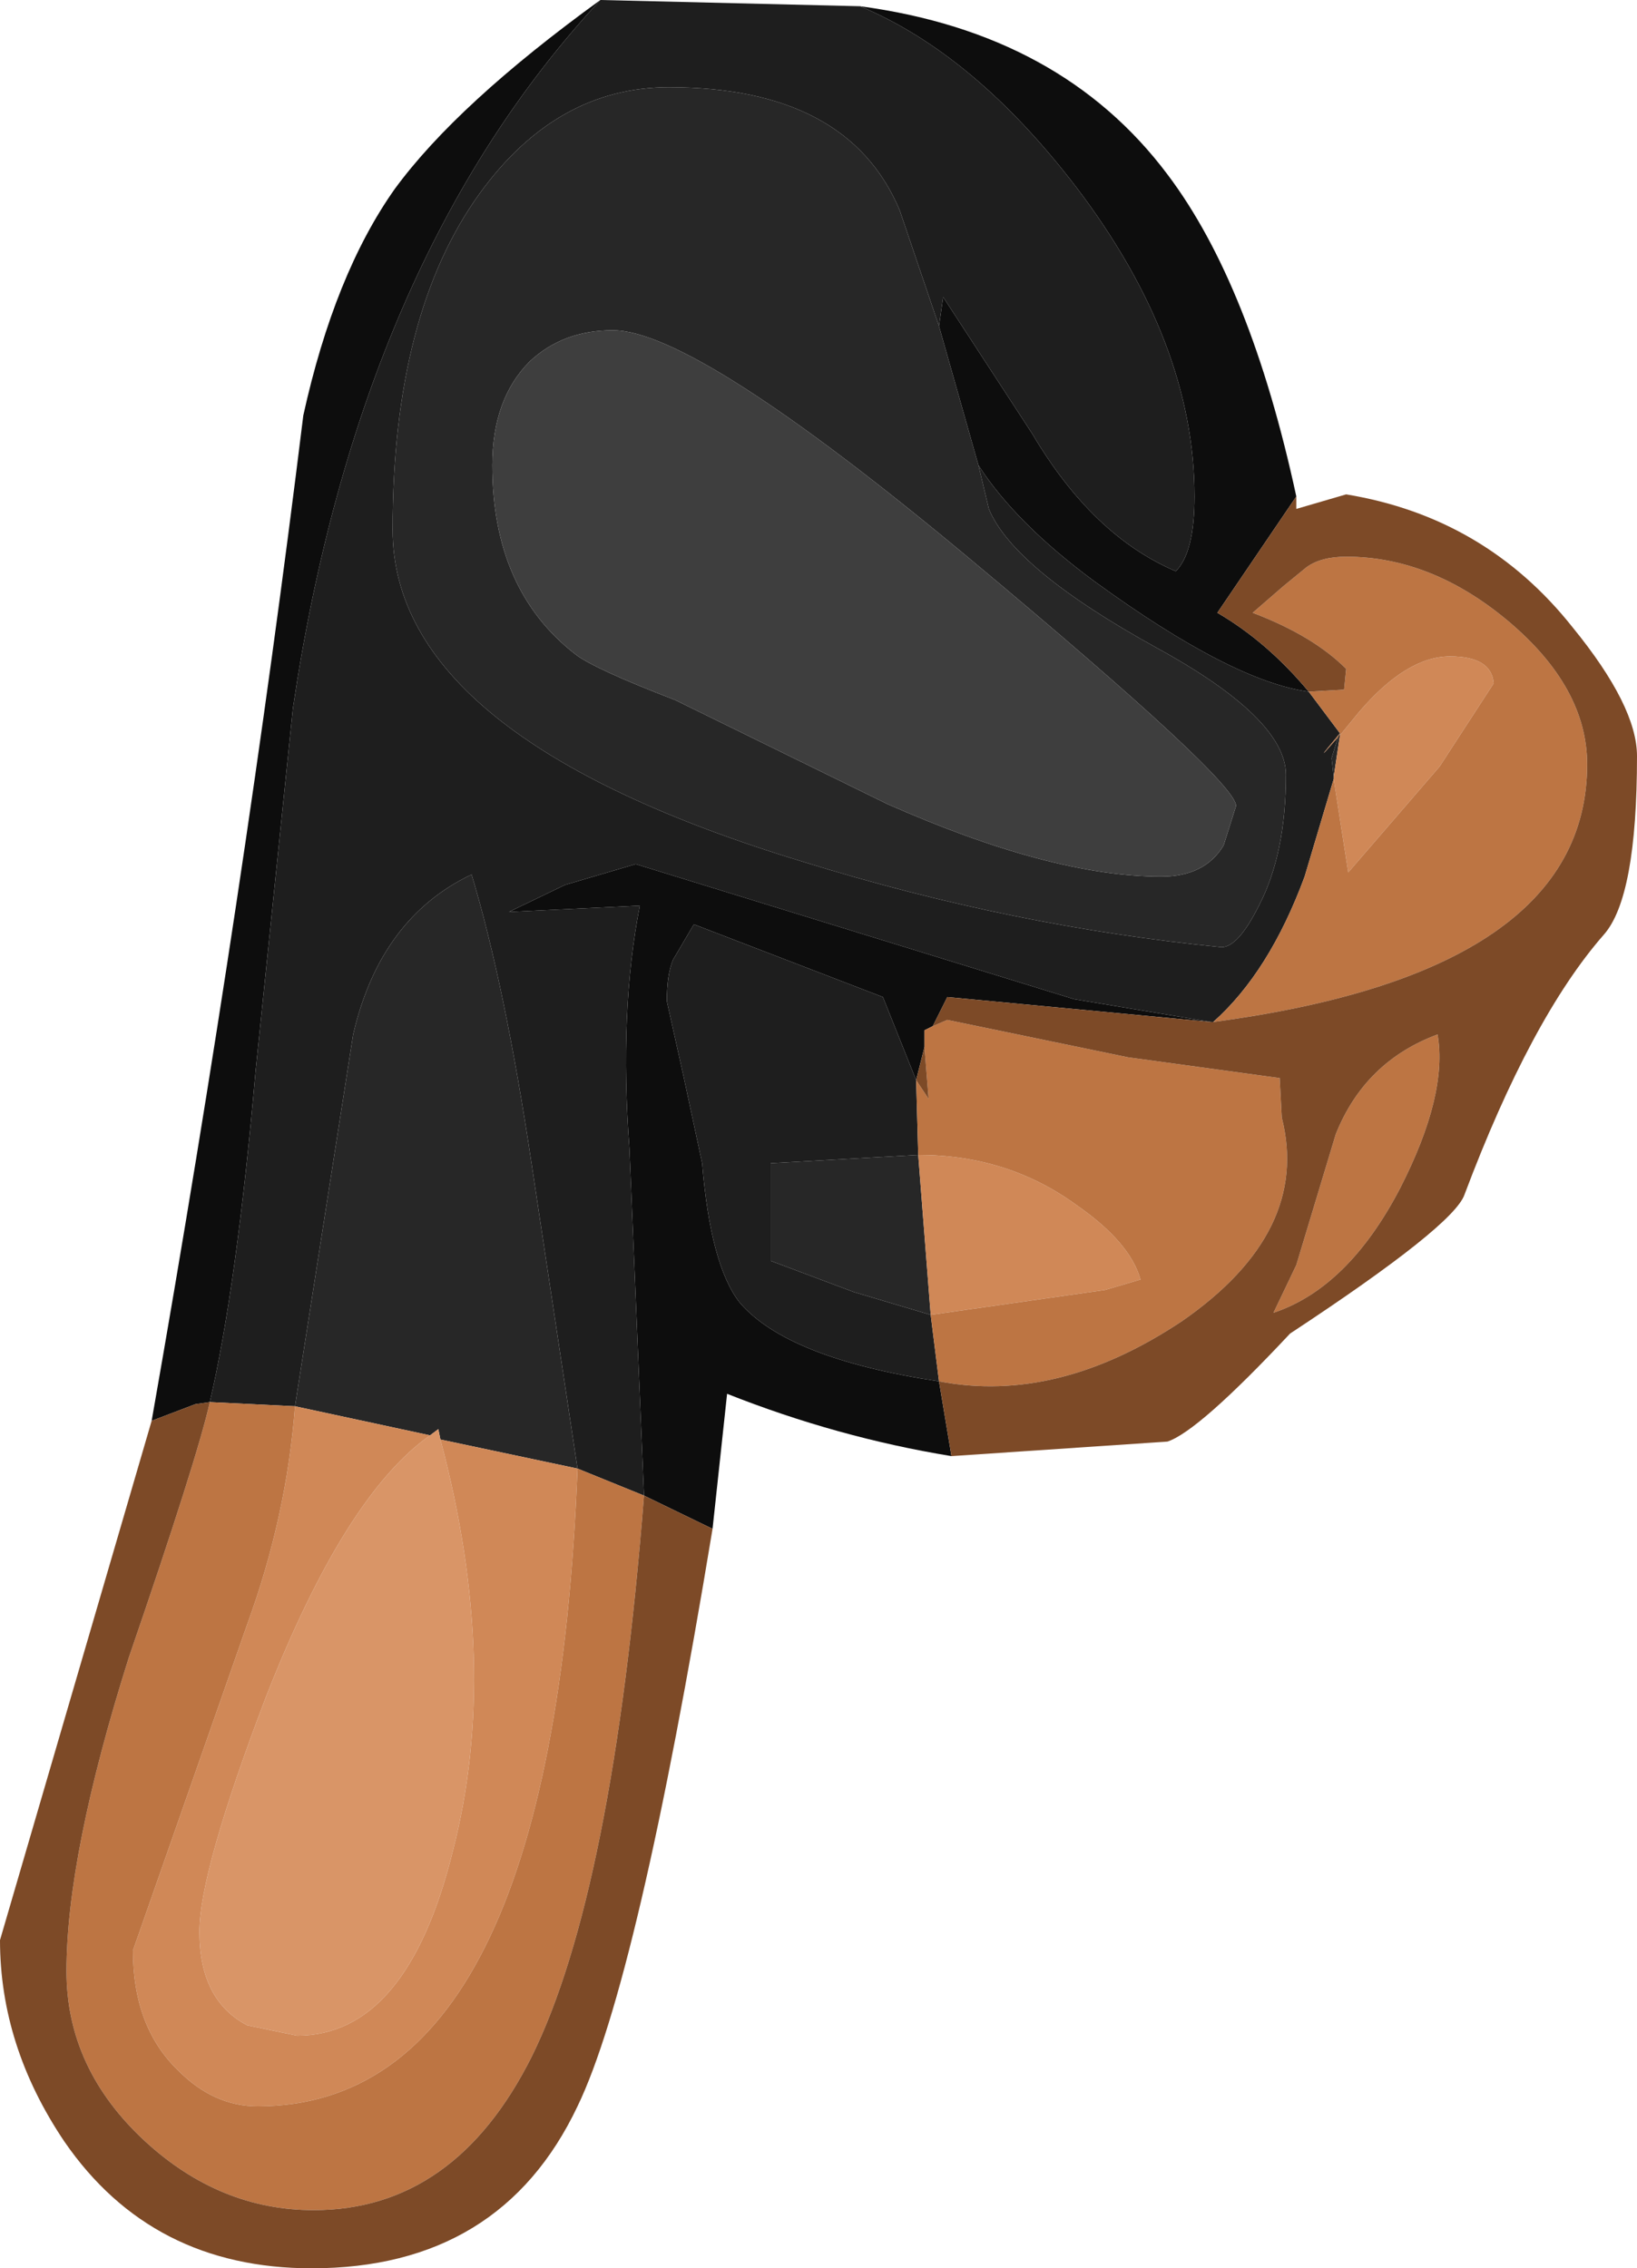 <?xml version="1.0" encoding="UTF-8" standalone="no"?>
<svg xmlns:ffdec="https://www.free-decompiler.com/flash" xmlns:xlink="http://www.w3.org/1999/xlink" ffdec:objectType="shape" height="54.6px" width="39.4px" xmlns="http://www.w3.org/2000/svg">
  <g transform="matrix(1.0, 0.0, 0.0, 1.0, 14.55, 5.25)">
    <path d="M8.05 2.6 L8.15 1.9 10.3 5.2 Q11.75 7.65 13.75 8.5 14.2 8.05 14.2 6.7 14.2 3.0 11.35 -0.75 8.9 -3.95 6.15 -5.1 11.0 -4.45 13.55 -1.05 15.55 1.6 16.65 6.7 L14.75 9.5 Q15.95 10.2 16.95 11.4 15.1 11.15 11.8 8.75 9.9 7.35 9.0 5.95 L8.05 2.6 M-0.1 -5.25 Q-5.9 1.0 -7.5 11.8 L-8.4 20.55 Q-8.85 25.7 -9.5 28.5 L-9.85 28.55 -10.9 28.95 Q-8.65 16.15 -7.25 4.75 -6.5 1.35 -5.05 -0.7 -3.55 -2.75 -0.1 -5.25 M0.95 30.75 L0.6 22.4 Q0.35 19.1 0.85 16.55 L-2.3 16.7 -0.95 16.05 0.75 15.55 11.3 18.8 14.6 19.35 8.25 18.75 7.9 19.45 7.7 19.55 7.7 19.95 7.5 20.75 6.7 18.75 2.15 17.0 1.65 17.85 Q1.5 18.2 1.5 18.85 L1.9 20.65 2.35 22.75 Q2.55 25.2 3.25 26.1 4.4 27.45 8.05 28.0 L8.35 29.8 Q5.6 29.35 2.95 28.3 L2.6 31.55 0.95 30.75" fill="#0d0d0d" fill-rule="evenodd" stroke="none"/>
    <path d="M8.05 2.6 L7.1 -0.2 Q5.85 -3.15 1.55 -3.15 -1.15 -3.15 -3.0 -0.6 -5.1 2.3 -5.1 7.5 -5.1 12.5 4.8 15.5 9.8 17.05 14.85 17.55 15.25 17.55 15.75 16.55 16.4 15.3 16.4 13.4 16.4 12.05 13.3 10.35 9.85 8.45 9.25 7.0 L9.0 5.95 Q9.9 7.35 11.8 8.75 15.1 11.15 16.95 11.4 L17.7 12.4 Q16.95 13.3 17.65 12.5 L17.5 13.0 17.55 13.45 17.55 13.5 16.85 15.85 Q16.0 18.15 14.65 19.35 L14.6 19.35 11.3 18.8 0.75 15.55 -0.95 16.05 -2.3 16.7 0.85 16.55 Q0.35 19.1 0.6 22.4 L0.95 30.75 -0.65 30.1 -1.75 22.8 Q-2.4 18.45 -3.2 15.8 -5.4 16.85 -6.05 19.65 L-7.45 28.6 -9.5 28.5 Q-8.85 25.7 -8.4 20.55 L-7.5 11.8 Q-5.9 1.0 -0.1 -5.25 L6.15 -5.1 Q8.9 -3.95 11.35 -0.75 14.2 3.0 14.2 6.7 14.2 8.05 13.75 8.5 11.75 7.65 10.3 5.2 L8.15 1.9 8.05 2.6 M8.05 28.0 Q4.4 27.45 3.25 26.1 2.55 25.2 2.35 22.75 L1.9 20.65 1.5 18.85 Q1.5 18.2 1.65 17.85 L2.15 17.0 6.7 18.75 7.5 20.75 7.55 22.55 4.0 22.75 4.0 25.1 6.0 25.85 7.85 26.4 8.05 28.0" fill="#1e1e1e" fill-rule="evenodd" stroke="none"/>
    <path d="M9.0 5.95 L9.25 7.0 Q9.85 8.45 13.3 10.35 16.4 12.05 16.4 13.4 16.4 15.3 15.75 16.55 15.25 17.55 14.85 17.55 9.8 17.05 4.8 15.5 -5.1 12.5 -5.1 7.5 -5.1 2.3 -3.0 -0.6 -1.15 -3.15 1.55 -3.15 5.85 -3.15 7.1 -0.2 L8.05 2.6 9.0 5.95 M-7.45 28.6 L-6.05 19.65 Q-5.4 16.85 -3.2 15.8 -2.4 18.45 -1.75 22.8 L-0.65 30.1 -3.95 29.4 -4.0 29.15 -4.2 29.3 -7.45 28.6 M17.55 13.45 L17.5 13.0 17.65 12.5 17.7 12.4 17.7 12.45 17.55 13.45 M-0.7 10.5 Q-0.25 10.85 1.7 11.6 L6.8 14.1 Q10.75 15.85 13.4 15.85 14.45 15.85 14.9 15.1 L15.2 14.15 Q15.2 13.55 8.85 8.25 2.2 2.7 0.2 2.7 -1.0 2.7 -1.8 3.45 -2.7 4.35 -2.7 5.95 -2.7 8.95 -0.7 10.5 M7.85 26.4 L6.0 25.85 4.0 25.1 4.0 22.75 7.55 22.55 7.85 26.4" fill="#272727" fill-rule="evenodd" stroke="none"/>
    <path d="M-0.7 10.5 Q-2.7 8.95 -2.7 5.95 -2.7 4.35 -1.8 3.45 -1.0 2.7 0.2 2.7 2.2 2.7 8.85 8.25 15.2 13.55 15.2 14.15 L14.9 15.1 Q14.45 15.85 13.4 15.85 10.75 15.85 6.8 14.1 L1.7 11.6 Q-0.25 10.85 -0.7 10.5" fill="#3e3e3e" fill-rule="evenodd" stroke="none"/>
    <path d="M-4.2 29.3 L-4.0 29.15 -3.95 29.4 Q-2.5 34.85 -3.65 39.3 -4.75 43.75 -7.4 43.75 L-8.6 43.5 Q-9.75 42.9 -9.75 41.25 -9.75 39.8 -8.15 35.6 -6.25 30.75 -4.2 29.3" fill="#d99567" fill-rule="evenodd" stroke="none"/>
    <path d="M17.55 13.5 L17.55 13.45 17.7 12.45 18.15 11.9 Q19.3 10.55 20.35 10.55 21.35 10.55 21.4 11.2 L20.1 13.2 17.9 15.75 17.55 13.5 M-4.2 29.3 Q-6.25 30.75 -8.15 35.6 -9.75 39.8 -9.75 41.25 -9.75 42.9 -8.6 43.5 L-7.4 43.75 Q-4.75 43.75 -3.65 39.3 -2.5 34.85 -3.95 29.4 L-0.65 30.1 Q-1.25 45.45 -8.35 45.45 -9.4 45.45 -10.25 44.6 -11.35 43.55 -11.35 41.7 L-8.6 33.85 Q-7.65 31.25 -7.45 28.6 L-4.2 29.3 M7.55 22.55 Q9.7 22.55 11.35 23.75 12.65 24.65 12.9 25.55 L12.05 25.8 7.85 26.4 7.55 22.55" fill="#d08857" fill-rule="evenodd" stroke="none"/>
    <path d="M-9.5 28.5 L-7.45 28.6 Q-7.65 31.25 -8.6 33.85 L-11.35 41.7 Q-11.35 43.55 -10.25 44.6 -9.4 45.45 -8.35 45.45 -1.25 45.45 -0.65 30.1 L0.95 30.75 Q0.2 40.3 -1.75 44.25 -3.6 47.95 -7.0 47.95 -9.25 47.95 -11.05 46.3 -12.95 44.55 -12.95 42.2 -12.95 39.4 -11.45 34.65 -9.8 29.85 -9.5 28.5 M14.65 19.35 Q16.0 18.15 16.85 15.85 L17.55 13.5 17.9 15.75 20.1 13.2 21.4 11.2 Q21.35 10.55 20.35 10.55 19.3 10.55 18.15 11.9 L17.7 12.45 17.7 12.4 17.65 12.5 Q16.95 13.3 17.7 12.4 L16.95 11.4 17.8 11.35 17.85 10.85 Q17.05 10.05 15.6 9.5 L16.35 8.85 16.9 8.4 Q17.25 8.15 17.85 8.15 19.9 8.15 21.75 9.7 23.65 11.3 23.65 13.15 23.65 18.15 14.65 19.35 M7.7 19.95 L7.7 19.55 7.9 19.45 8.25 19.3 12.6 20.2 16.25 20.7 16.3 21.65 Q17.0 24.4 13.9 26.55 10.9 28.55 8.05 28.0 L7.85 26.4 12.05 25.8 12.9 25.55 Q12.65 24.65 11.35 23.75 9.7 22.55 7.55 22.55 L7.5 20.75 7.8 21.2 7.7 19.95 M17.6 22.05 Q18.3 20.3 20.05 19.65 20.3 21.1 19.15 23.35 17.9 25.75 16.1 26.35 L16.65 25.2 17.6 22.05" fill="#bd7543" fill-rule="evenodd" stroke="none"/>
    <path d="M14.6 19.35 L14.65 19.35 Q23.65 18.15 23.65 13.15 23.65 11.3 21.75 9.7 19.9 8.15 17.85 8.15 17.25 8.15 16.9 8.4 L16.35 8.85 15.6 9.5 Q17.05 10.05 17.85 10.85 L17.8 11.35 16.95 11.4 Q15.95 10.2 14.75 9.5 L16.65 6.7 16.65 7.0 17.85 6.65 Q21.2 7.2 23.3 9.85 24.85 11.75 24.85 12.95 24.85 16.35 24.05 17.25 22.3 19.25 20.7 23.5 20.45 24.25 16.5 26.85 14.3 29.2 13.55 29.45 L8.35 29.8 8.05 28.0 Q10.9 28.55 13.9 26.55 17.0 24.4 16.3 21.65 L16.25 20.7 12.6 20.2 8.25 19.3 7.9 19.45 8.25 18.75 14.6 19.35 M-10.9 28.95 L-9.85 28.55 -9.5 28.5 Q-9.8 29.85 -11.45 34.65 -12.95 39.4 -12.95 42.2 -12.95 44.55 -11.05 46.3 -9.25 47.95 -7.0 47.95 -3.6 47.95 -1.75 44.25 0.2 40.3 0.95 30.75 L2.6 31.55 Q0.8 42.45 -0.65 45.45 -2.5 49.35 -7.05 49.35 -10.9 49.35 -13.0 46.3 -14.55 44.0 -14.55 41.45 L-10.9 28.95 M7.5 20.75 L7.7 19.95 7.8 21.2 7.5 20.75 M17.6 22.05 L16.65 25.2 16.1 26.35 Q17.9 25.75 19.15 23.35 20.3 21.1 20.05 19.65 18.3 20.3 17.6 22.05" fill="#7d4a27" fill-rule="evenodd" stroke="none"/>
  </g>
</svg>
